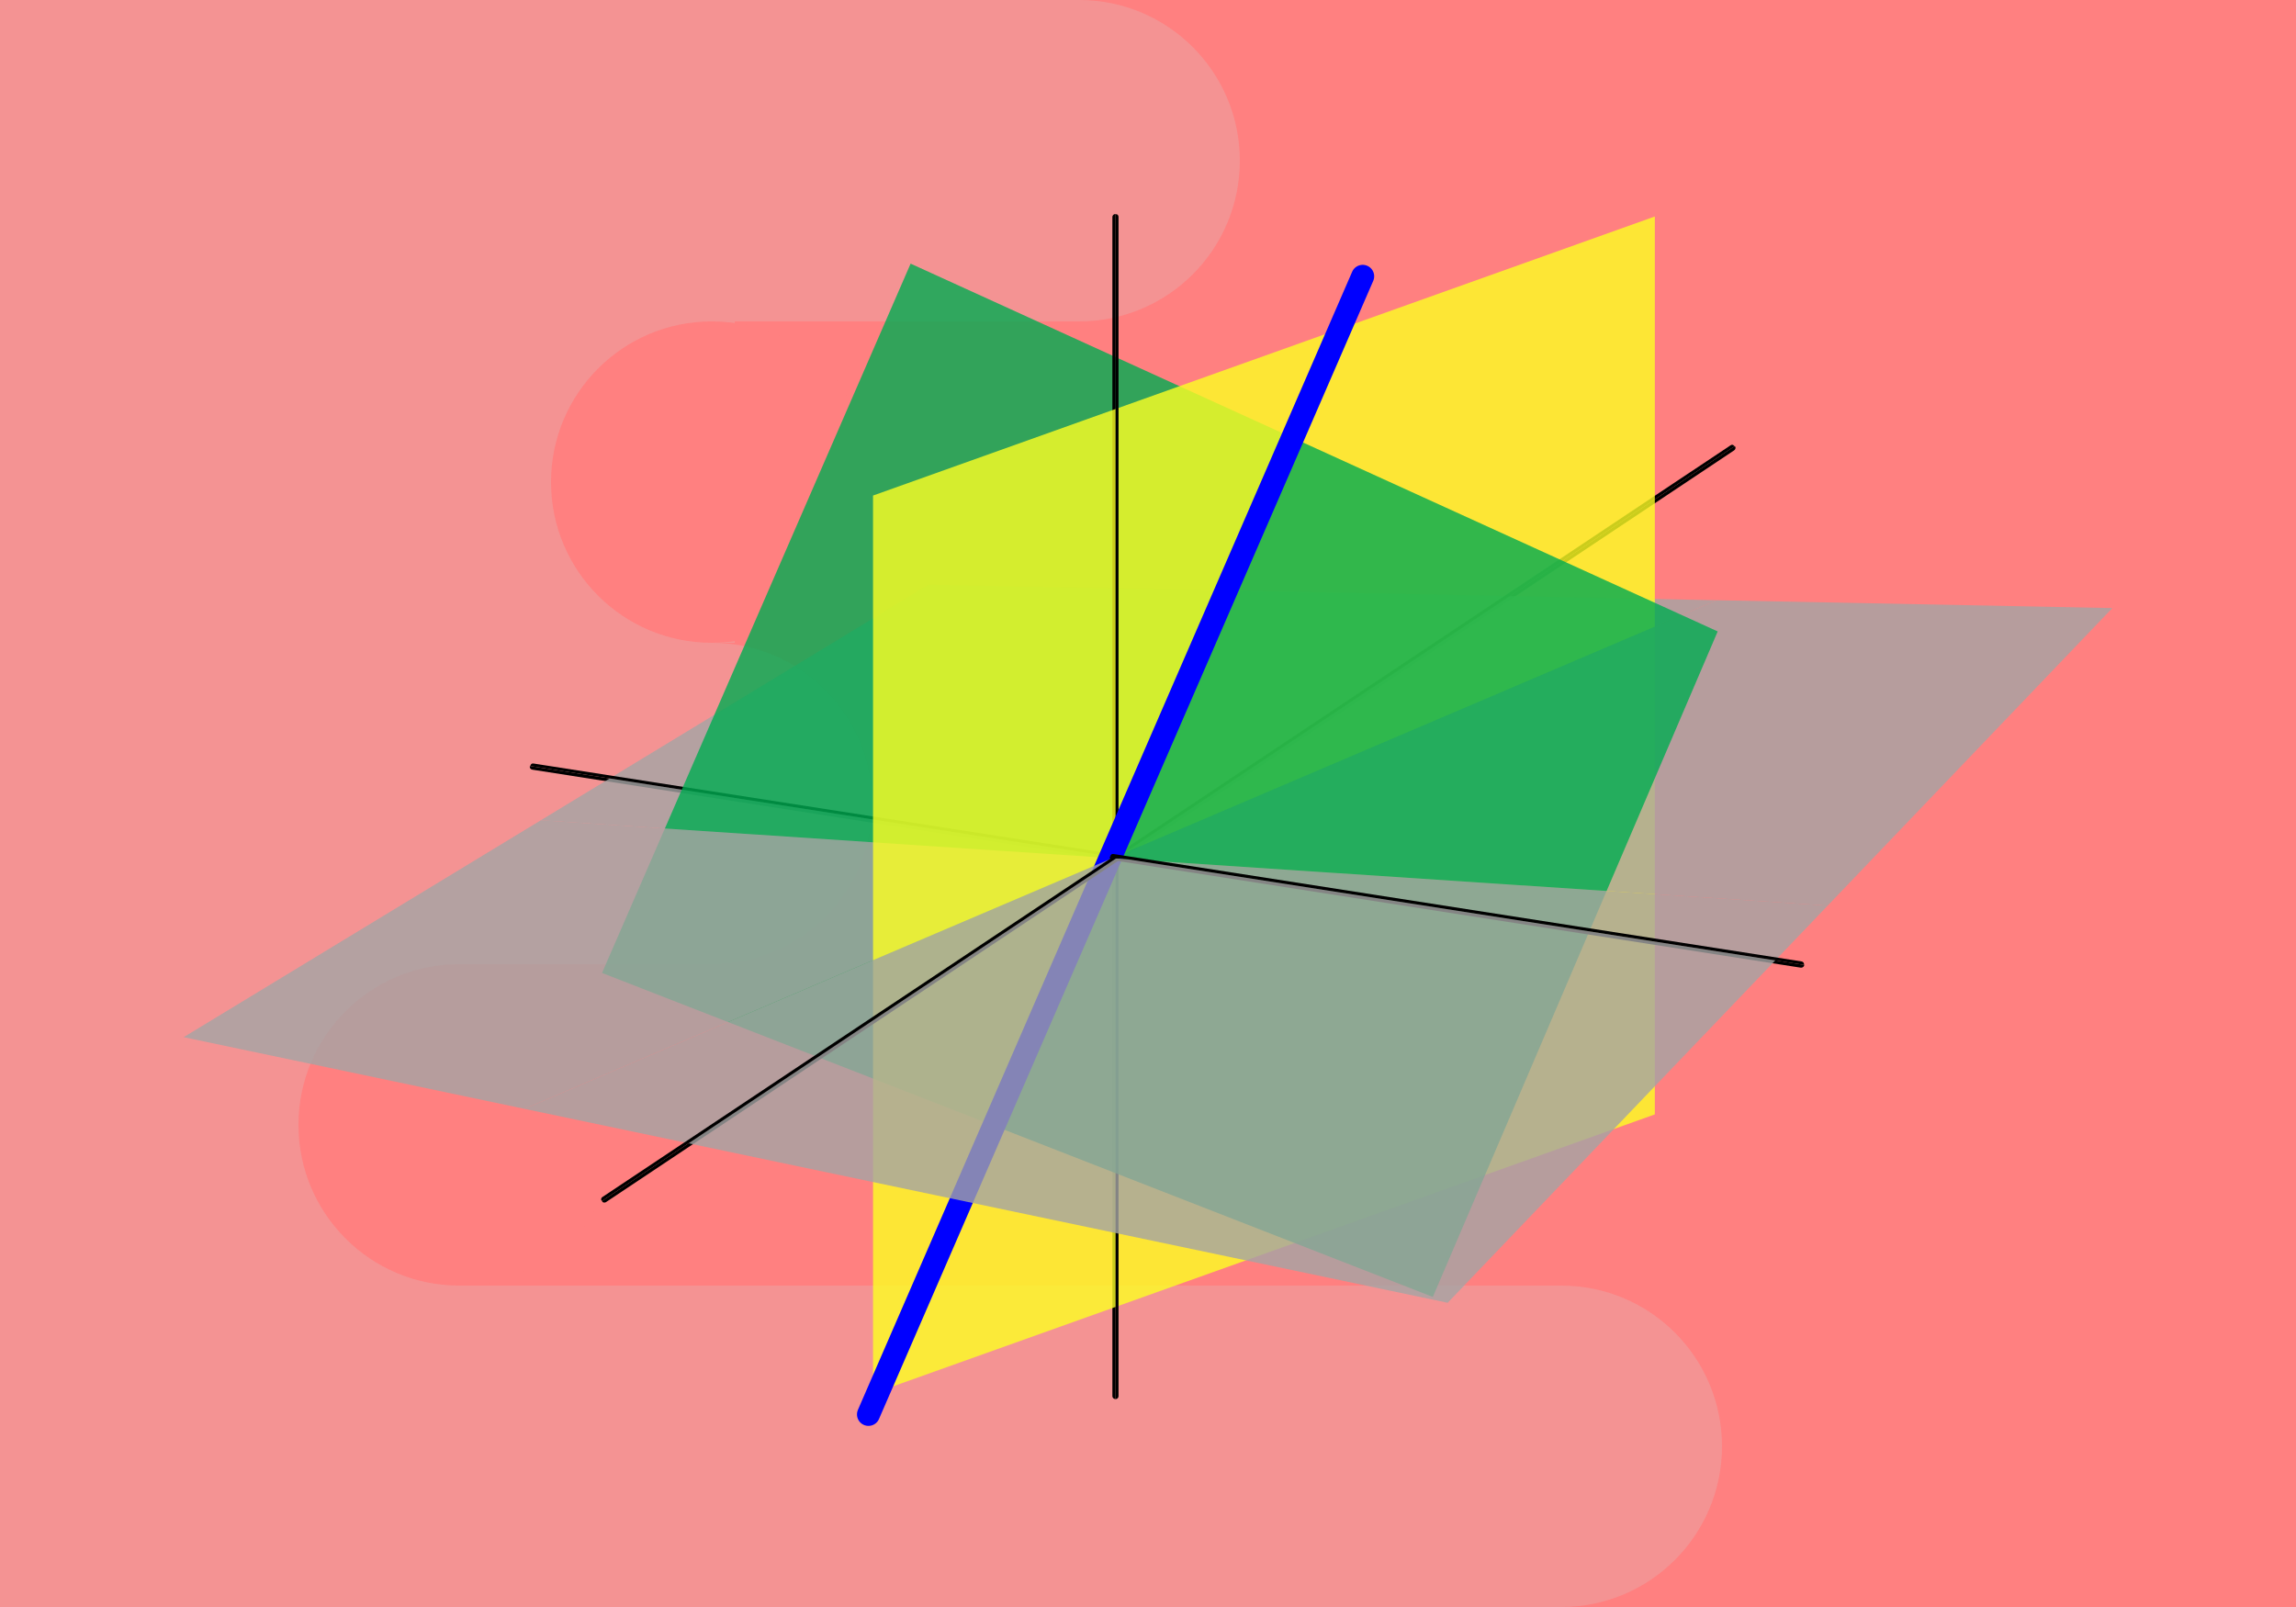 <svg width="100" height="70" viewBox="0 0 100 70" fill="none" xmlns="http://www.w3.org/2000/svg">
<rect width="100" height="70" fill="white"/>
<rect width="100" height="70" fill="#FF8080"/>
<circle cx="47" cy="7" r="7" fill="#F49393"/>
<rect y="14" width="32" height="14" fill="#F49393"/>
<rect y="42" width="20" height="14" fill="#F49393"/>
<rect y="56" width="68" height="14" fill="#F49393"/>
<circle cx="31" cy="21" r="7" fill="#FF8080"/>
<circle cx="31" cy="35" r="7" fill="#F49393"/>
<circle cx="20" cy="49" r="7" fill="#FF8080"/>
<circle cx="68" cy="63" r="7" fill="#F49393"/>
<rect width="37" height="14" fill="#C4C4C4"/>
<rect width="47" height="14" fill="#F49393"/>
<rect y="28" width="31" height="14" fill="#F49393"/>
<path fill-rule="evenodd" clip-rule="evenodd" d="M75.547 19.439L48.498 37.47C48.512 37.489 48.515 37.516 48.538 37.526C48.587 37.546 48.643 37.544 48.683 37.51L75.523 19.622C75.58 19.586 75.605 19.516 75.579 19.455C75.574 19.443 75.555 19.449 75.547 19.439Z" fill="black"/>
<path fill-rule="evenodd" clip-rule="evenodd" d="M48.619 37.351L23.096 33.369C23.092 33.382 23.072 33.38 23.072 33.393C23.072 33.464 23.121 33.523 23.193 33.528L48.457 37.47C48.533 37.481 48.608 37.425 48.619 37.351Z" fill="black"/>
<path fill-rule="evenodd" clip-rule="evenodd" d="M74.764 26.146L40.437 25.47L23.556 35.73L48.441 37.382L74.764 26.146Z" fill="#A4A4A4" fill-opacity="0.802"/>
<path fill-rule="evenodd" clip-rule="evenodd" d="M48.619 37.351C48.63 37.276 48.574 37.211 48.498 37.2L23.233 33.258C23.22 33.256 23.206 33.256 23.193 33.258C23.134 33.263 23.111 33.317 23.096 33.369L48.619 37.351Z" fill="black"/>
<path fill-rule="evenodd" clip-rule="evenodd" d="M75.547 19.439C75.515 19.4 75.47 19.363 75.418 19.375C75.4 19.38 75.384 19.388 75.37 19.399L48.53 37.287C48.483 37.311 48.456 37.354 48.457 37.406C48.458 37.434 48.482 37.448 48.498 37.47L75.547 19.439Z" fill="black"/>
<path fill-rule="evenodd" clip-rule="evenodd" d="M43.304 49.04L56.308 19.073L39.661 11.484L26.221 42.381L43.304 49.04Z" fill="#00AC51" fill-opacity="0.802"/>
<path fill-rule="evenodd" clip-rule="evenodd" d="M48.441 37.383L23.556 35.73L8 45.178L22.845 48.301L48.441 37.383Z" fill="#A4A4A4" fill-opacity="0.802"/>
<path fill-rule="evenodd" clip-rule="evenodd" d="M48.587 37.494V9.331C48.58 9.331 48.577 9.322 48.57 9.323C48.5 9.329 48.446 9.388 48.449 9.458V37.367C48.449 37.439 48.513 37.494 48.587 37.494Z" fill="black"/>
<path fill-rule="evenodd" clip-rule="evenodd" d="M48.587 37.247C48.575 37.247 48.566 37.237 48.554 37.239C48.493 37.252 48.449 37.305 48.449 37.367V60.817C48.449 60.889 48.513 60.944 48.587 60.944V37.247Z" fill="black"/>
<path d="M72.074 9.43L38.024 21.586V60.699L72.074 48.543V9.43Z" fill="#FDFF23" fill-opacity="0.802"/>
<path fill-rule="evenodd" clip-rule="evenodd" d="M74.764 26.146L48.441 37.382L79.602 39.449L92 26.488L74.764 26.146Z" fill="#A4A4A4" fill-opacity="0.802"/>
<path fill-rule="evenodd" clip-rule="evenodd" d="M48.587 37.247V60.944C48.66 60.944 48.716 60.889 48.716 60.817V37.367C48.716 37.327 48.699 37.288 48.667 37.263C48.645 37.246 48.615 37.248 48.587 37.247Z" fill="black"/>
<path fill-rule="evenodd" clip-rule="evenodd" d="M48.587 37.493C48.66 37.493 48.716 37.439 48.716 37.366V9.458C48.718 9.42 48.703 9.38 48.675 9.354C48.652 9.333 48.618 9.332 48.587 9.331V37.493Z" fill="black"/>
<path fill-rule="evenodd" clip-rule="evenodd" d="M43.304 49.04L62.406 56.494L74.812 27.505L56.308 19.073L43.304 49.04Z" fill="#00AC51" fill-opacity="0.802"/>
<path d="M59.351 12.036L37.825 61.611" stroke="#0000FF" stroke-linecap="round" stroke-linejoin="round"/>
<path fill-rule="evenodd" clip-rule="evenodd" d="M26.221 52.314C26.236 52.334 26.239 52.36 26.262 52.37C26.311 52.391 26.367 52.388 26.407 52.354L48.683 37.51C48.74 37.474 48.766 37.404 48.74 37.343C48.735 37.331 48.716 37.337 48.708 37.327L26.221 52.314Z" fill="black"/>
<path fill-rule="evenodd" clip-rule="evenodd" d="M78.576 42.031L48.352 37.311C48.35 37.321 48.336 37.324 48.336 37.335C48.336 37.406 48.386 37.465 48.457 37.47L78.423 42.15C78.499 42.163 78.571 42.114 78.584 42.039C78.585 42.035 78.576 42.035 78.576 42.031Z" fill="black"/>
<path fill-rule="evenodd" clip-rule="evenodd" d="M48.441 37.382L22.845 48.301L63.052 56.748L79.602 39.449L48.441 37.382Z" fill="#A4A4A4" fill-opacity="0.802"/>
<path fill-rule="evenodd" clip-rule="evenodd" d="M78.576 42.031C78.582 41.961 78.543 41.893 78.471 41.88L48.498 37.2C48.484 37.198 48.471 37.198 48.457 37.2C48.397 37.204 48.366 37.255 48.352 37.311L78.576 42.031Z" fill="black"/>
<path fill-rule="evenodd" clip-rule="evenodd" d="M26.221 52.314L48.708 37.327C48.675 37.288 48.631 37.251 48.578 37.263C48.561 37.268 48.544 37.276 48.53 37.287L26.254 52.131C26.206 52.155 26.18 52.198 26.181 52.251C26.182 52.278 26.206 52.293 26.221 52.314Z" fill="black"/>
</svg>
